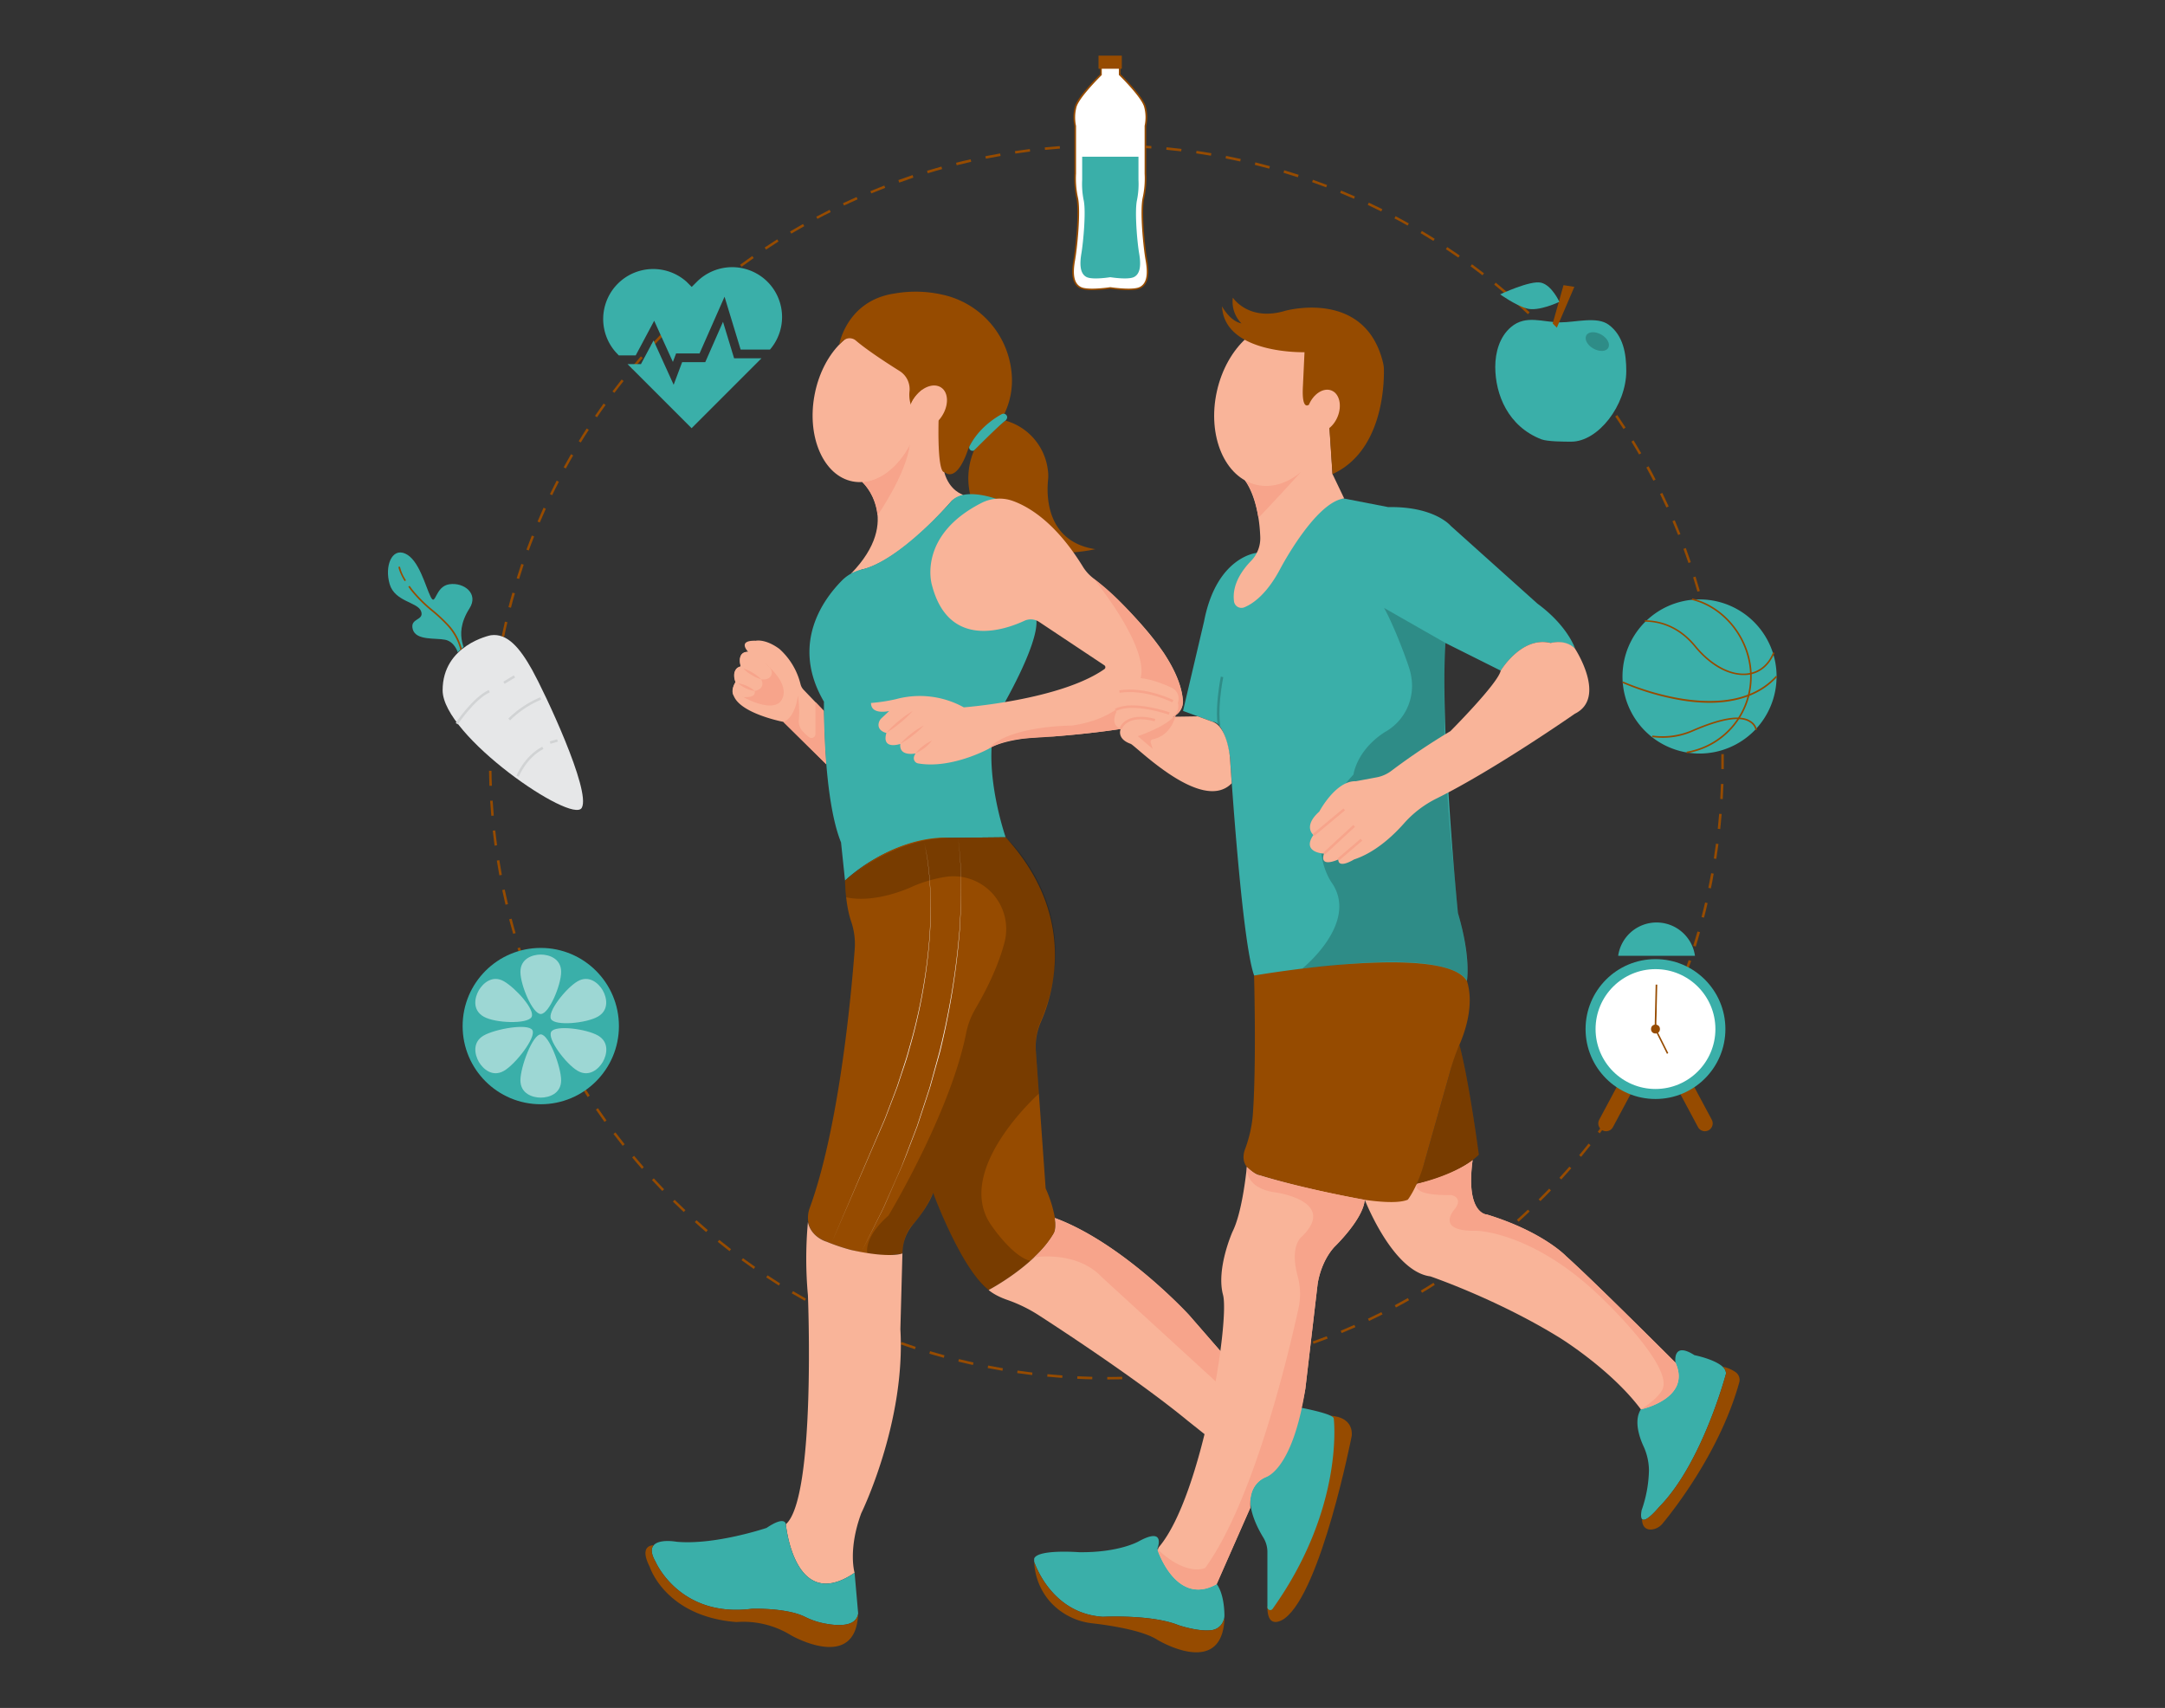  <!DOCTYPE svg PUBLIC "-//W3C//DTD SVG 1.1//EN" "http://www.w3.org/Graphics/SVG/1.1/DTD/svg11.dtd">

<svg id="e271f326-ebcf-46d0-8550-3ab5d226df56" data-name="fdc678d4-30b9-40a1-aa99-23d9a3747e63" xmlns="http://www.w3.org/2000/svg" width="865.76" height="682.89" viewBox="0 0 865.76 682.89">

<rect x="0" y="0" width="865.76" height="682.89" fill="#333333" stroke="none"/>

<defs>

<style xmlns="http://www.w3.org/1999/xhtml">*, ::after, ::before { box-sizing: border-box; }
img, svg { vertical-align: middle; }
</style>

<style xmlns="http://www.w3.org/1999/xhtml">*, body, html { -webkit-font-smoothing: antialiased; }
img, svg { max-width: 100%; }
</style>

</defs>

<path d="M442.77,551.55v-1c2,0,4,0,6-.08l0,1C446.79,551.52,444.77,551.55,442.77,551.55Zm-6-.06c-2,0-4-.12-6-.21l.05-1c2,.09,4,.16,6,.21Zm18-.24-.05-1c2-.1,4-.22,6-.37l.08,1C458.82,551,456.8,551.15,454.79,551.25Zm-30-.32c-2-.15-4-.31-6-.5l.1-1c2,.19,4,.36,6,.5Zm42-.56-.1-1c2-.2,4-.42,5.95-.66l.12,1C470.79,550,468.78,550.17,466.78,550.37Zm-54-.58c-2-.24-4-.51-6-.79l.14-1c1.95.28,3.95.55,5.94.78Zm65.92-.88-.15-1c2-.28,3.95-.6,5.91-.94l.17,1C482.67,548.3,480.67,548.62,478.71,548.91Zm-77.82-.84c-2-.33-3.95-.7-5.91-1.08l.19-1c2,.38,3.94.74,5.89,1.07Zm89.66-1.21-.19-1c2-.38,3.94-.8,5.86-1.23l.22,1C494.51,546.06,492.53,546.47,490.55,546.86Zm-101.46-1.09c-1.95-.43-3.92-.89-5.85-1.36l.24-1c1.92.47,3.88.93,5.83,1.35Zm113.2-1.52-.25-1c1.94-.49,3.89-1,5.79-1.52l.27,1C506.18,543.25,504.23,543.76,502.29,544.25ZM377.42,542.9c-1.93-.53-3.88-1.08-5.78-1.65l.28-1c1.9.57,3.84,1.12,5.76,1.64Zm136.46-1.84-.29-1c1.89-.57,3.81-1.18,5.71-1.8l.31,1C517.71,539.88,515.78,540.49,513.88,541.06Zm-148-1.6c-1.9-.62-3.82-1.27-5.71-1.94l.33-.95c1.89.67,3.8,1.32,5.69,1.94Zm159.39-2.16-.33-.94c1.85-.66,3.74-1.36,5.61-2.08l.36.94C529.05,535.94,527.16,536.64,525.29,537.3Zm-170.76-1.86c-1.88-.71-3.76-1.46-5.61-2.22l.38-.92c1.84.75,3.72,1.49,5.58,2.21Zm182-2.45-.38-.92c1.83-.76,3.67-1.54,5.48-2.34l.41.91C540.21,531.44,538.36,532.24,536.52,533Zm-193.15-2.12c-1.83-.8-3.67-1.64-5.49-2.49l.43-.9c1.8.84,3.64,1.68,5.46,2.47Zm204.11-2.71-.43-.91c1.81-.85,3.62-1.73,5.37-2.61l.45.9C551.11,526.42,549.3,527.3,547.48,528.16Zm-215-2.4c-1.78-.88-3.58-1.81-5.36-2.75l.47-.89c1.77.94,3.56,1.87,5.33,2.75Zm225.74-3-.47-.88c1.75-.94,3.52-1.9,5.24-2.87l.49.87C561.73,520.88,560,521.85,558.2,522.79Zm-236.39-2.66c-1.76-1-3.52-2-5.21-3l.51-.86c1.69,1,3.43,2,5.19,3Zm246.84-3.23-.51-.86c1.73-1,3.44-2.08,5.09-3.12l.53.85C572.11,514.81,570.38,515.87,568.65,516.9ZM311.46,514c-1.71-1.07-3.41-2.16-5.06-3.26l.55-.83c1.64,1.09,3.34,2.18,5,3.25Zm267.34-3.47-.55-.83c1.67-1.11,3.33-2.24,4.94-3.37l.57.82C582.15,508.26,580.48,509.4,578.8,510.51Zm-277.38-3.17c-1.65-1.14-3.29-2.32-4.89-3.5l.59-.8c1.59,1.17,3.23,2.34,4.87,3.48Zm287.22-3.71-.59-.8c1.6-1.18,3.21-2.4,4.77-3.6l.61.79C591.86,501.23,590.25,502.45,588.64,503.63Zm-296.92-3.4c-1.6-1.23-3.18-2.49-4.72-3.74l.63-.77c1.53,1.24,3.11,2.49,4.7,3.71Zm306.42-4-.64-.77c1.56-1.27,3.11-2.56,4.6-3.83l.65.76C601.25,493.72,599.7,495,598.14,496.28Zm-315.76-3.63c-1.53-1.31-3.06-2.64-4.53-4l.67-.74c1.46,1.31,3,2.64,4.51,3.94Zm324.89-4.17-.67-.74c1.49-1.34,3-2.71,4.41-4.06l.68.73C610.26,485.77,608.77,487.13,607.27,488.48Zm-333.85-3.85c-1.46-1.37-2.92-2.77-4.33-4.17l.7-.71c1.41,1.39,2.86,2.79,4.31,4.15ZM616,480.24l-.71-.71c1.42-1.4,2.84-2.84,4.21-4.26l.72.69C618.86,477.39,617.44,478.83,616,480.24Zm-351.16-4.05c-1.39-1.44-2.78-2.91-4.12-4.37l.73-.68c1.34,1.46,2.72,2.92,4.11,4.36Zm359.5-4.61-.74-.67c1.36-1.48,2.7-3,4-4.46l.75.66C627.07,468.59,625.72,470.1,624.36,471.58Zm-367.64-4.23c-1.32-1.5-2.63-3-3.9-4.56l.76-.65c1.27,1.53,2.58,3.06,3.89,4.55Zm375.56-4.82-.77-.64c1.27-1.53,2.54-3.1,3.77-4.65l.79.63C634.83,459.42,633.56,461,632.28,462.53ZM249,458.13c-1.23-1.55-2.47-3.15-3.68-4.75l.8-.6c1.2,1.59,2.44,3.18,3.67,4.73Zm390.73-5-.8-.61c1.2-1.59,2.39-3.22,3.54-4.82l.82.58C642.15,449.87,641,451.5,639.75,453.11Zm-398-4.56c-1.16-1.62-2.32-3.27-3.44-4.92l.83-.56c1.11,1.64,2.27,3.28,3.43,4.9Zm405-5.22-.83-.57c1.12-1.64,2.23-3.32,3.31-5l.84.55C649,440,647.87,441.68,646.75,443.33ZM235,438.64c-1.09-1.68-2.17-3.39-3.2-5.08l.85-.52c1,1.68,2.1,3.38,3.19,5Zm418.26-5.43-.86-.52c1-1.7,2.07-3.43,3.07-5.16l.86.5C655.35,429.77,654.32,431.51,653.28,433.21Zm-424.54-4.8c-1-1.73-2-3.49-2.94-5.22l.87-.49c1,1.73,1.94,3.48,2.94,5.21Zm430.56-5.63-.88-.48c1-1.72,1.9-3.51,2.82-5.29l.88.45C661.2,419.26,660.25,421.05,659.3,422.78ZM223,417.89c-.92-1.77-1.82-3.57-2.69-5.35l.9-.44c.86,1.77,1.76,3.57,2.68,5.34Zm441.83-5.82-.9-.43c.88-1.82,1.74-3.65,2.55-5.44l.91.42C666.56,408.41,665.7,410.25,664.81,412.07Zm-447.08-4.95c-.82-1.82-1.64-3.66-2.42-5.48l.92-.4c.78,1.82,1.59,3.65,2.41,5.46Zm452.07-6-.92-.39c.78-1.84,1.55-3.71,2.28-5.55l.93.36C671.35,397.37,670.58,399.25,669.8,401.1ZM213,396.1c-.74-1.85-1.46-3.74-2.15-5.61l.93-.35c.69,1.86,1.42,3.74,2.15,5.59Zm461.22-6.21-.94-.34c.69-1.88,1.36-3.79,2-5.67l1,.32C675.61,386.09,674.93,388,674.24,389.89Zm-465.4-5.06c-.64-1.89-1.28-3.81-1.88-5.71l1-.3c.59,1.89,1.22,3.8,1.87,5.69Zm469.28-6.36-1-.3c.59-1.9,1.17-3.83,1.71-5.73l1,.27C679.3,374.62,678.72,376.56,678.12,378.47Zm-472.9-5.1c-.55-1.93-1.09-3.88-1.6-5.8l1-.25c.5,1.91,1,3.85,1.59,5.77Zm476.21-6.46-1-.25c.5-1.93,1-3.89,1.44-5.81l1,.23C682.42,363,681.93,365,681.43,366.91Zm-479.26-5.17c-.46-1.94-.91-3.91-1.32-5.86l1-.21c.41,1.94.85,3.91,1.31,5.84Zm482-6.53-1-.21c.4-1.95.79-3.92,1.14-5.87l1,.18C685,351.26,684.57,353.25,684.17,355.21ZM199.68,350c-.36-2-.7-4-1-5.92l1-.16c.31,2,.66,4,1,5.9Zm486.65-6.6-1-.15c.31-2,.6-3.94.86-5.93l1,.13C686.93,339.43,686.64,341.43,686.33,343.38Zm-488.55-5.27c-.27-2-.52-4-.74-6l1-.11c.22,2,.46,4,.73,5.94Zm490.13-6.64-1-.11c.21-2,.4-4,.57-6l1,.08C688.32,327.49,688.12,329.5,687.91,331.47Zm-491.45-5.31c-.18-2-.33-4-.45-6l1-.06c.12,2,.27,4,.44,6Zm492.45-6.67-1-.06c.12-2,.21-4,.28-6l1,0C689.12,315.47,689,317.49,688.91,319.49Zm-493.2-5.32c-.08-2-.13-4-.16-6l1,0c0,2,.08,4,.16,6Zm493.62-6.69-1,0c0-.94,0-1.88,0-2.82s0-2.11,0-3.16l1,0c0,1.06,0,2.12,0,3.18S689.34,306.53,689.33,307.48Zm-492.79-5.31h-1c0-2,.07-4,.13-6l1,0C196.6,298.16,196.56,300.17,196.54,302.17Zm491.64-6.67c-.07-2-.17-4-.29-6l1-.06c.12,2,.22,4,.29,6ZM197,290.2l-1-.06c.11-2,.25-4,.42-6l1,.08C197.2,286.2,197.06,288.21,197,290.2Zm490.51-6.65c-.17-2-.37-4-.58-6l1-.11c.22,2,.41,4,.59,6Zm-489.53-5.28-1-.11c.21-2,.45-4,.71-6l1,.13C198.37,274.3,198.14,276.3,197.93,278.27Zm488.23-6.62c-.27-2-.56-4-.87-5.92l1-.16c.31,2,.6,4,.87,5.95ZM199.49,266.4l-1-.15c.31-2,.64-4,1-5.93l1,.18C200.13,262.45,199.79,264.43,199.49,266.4Zm484.79-6.57c-.37-2-.76-3.95-1.16-5.88l1-.2c.4,1.93.79,3.92,1.16,5.89Zm-482.66-5.21-1-.2c.4-1.95.84-3.93,1.29-5.87l1,.22C202.45,250.71,202,252.68,201.62,254.62Zm480.2-6.51c-.46-2-.94-3.91-1.44-5.81l1-.26c.5,1.92,1,3.88,1.44,5.84ZM204.33,243l-1-.25c.5-1.92,1-3.88,1.58-5.8l1,.27C205.35,239.1,204.82,241,204.33,243Zm474.46-6.43c-.55-1.93-1.13-3.86-1.72-5.74l.95-.3c.59,1.88,1.18,3.82,1.73,5.76Zm-471.18-5.09-1-.29c.6-1.92,1.23-3.85,1.87-5.74l.94.32C208.83,227.61,208.2,229.54,207.61,231.44ZM675.2,225.1c-.64-1.87-1.31-3.77-2-5.64l.94-.34c.69,1.88,1.37,3.78,2,5.66Zm-463.74-5-.94-.34c.69-1.89,1.42-3.79,2.15-5.64l.93.37C212.87,216.29,212.15,218.18,211.46,220.06Zm459.6-6.19c-.73-1.83-1.5-3.69-2.27-5.51l.92-.39c.78,1.83,1.54,3.69,2.28,5.53Zm-455.19-5-.92-.39c.78-1.85,1.59-3.71,2.41-5.52l.91.41C217.46,205.2,216.65,207.05,215.87,208.89Zm450.51-6c-.82-1.81-1.67-3.62-2.54-5.4l.9-.44c.87,1.79,1.73,3.61,2.55,5.42ZM220.81,198l-.9-.44c.87-1.8,1.77-3.61,2.69-5.39l.88.46C222.58,194.36,221.68,196.17,220.81,198Zm440.36-5.8c-.9-1.76-1.84-3.53-2.8-5.28l.88-.48c1,1.76,1.91,3.54,2.81,5.3Zm-434.88-4.88-.88-.48c1-1.75,1.94-3.52,2.94-5.25l.87.5C228.22,183.78,227.24,185.54,226.29,187.28Zm429.16-5.6c-1-1.71-2-3.44-3.06-5.14l.86-.52c1,1.71,2.07,3.44,3.06,5.15Zm-423.18-4.79-.85-.52c1-1.71,2.12-3.42,3.19-5.1l.85.54C234.38,173.48,233.31,175.19,232.27,176.89Zm416.94-5.41c-1.08-1.68-2.19-3.35-3.3-5l.83-.56c1.11,1.63,2.22,3.31,3.31,5Zm-410.45-4.67-.83-.56c1.12-1.66,2.28-3.32,3.44-4.94l.81.58C241,163.51,239.87,165.16,238.76,166.81Zm403.73-5.21c-1.16-1.62-2.35-3.24-3.54-4.82l.8-.6c1.19,1.59,2.39,3.21,3.55,4.83Zm-396.77-4.55-.8-.6c1.2-1.58,2.43-3.19,3.68-4.76l.78.62C248.14,153.88,246.91,155.47,245.72,157.05Zm389.57-5c-1.23-1.56-2.5-3.12-3.77-4.65l.77-.64c1.27,1.53,2.55,3.1,3.79,4.67Zm-382.14-4.39-.77-.64c1.28-1.54,2.59-3.08,3.9-4.58l.75.65C255.73,144.59,254.42,146.13,253.15,147.66Zm374.49-4.81c-1.31-1.49-2.65-3-4-4.45l.74-.68c1.35,1.47,2.7,3,4,4.47ZM261,138.63l-.74-.68c1.35-1.47,2.73-2.94,4.12-4.38l.72.69C263.74,135.69,262.36,137.16,261,138.63ZM619.54,134c-1.38-1.44-2.8-2.87-4.2-4.26l.7-.71c1.41,1.39,2.83,2.83,4.22,4.27Zm-350.22-4-.71-.71c1.42-1.41,2.88-2.82,4.32-4.18l.69.72C272.18,127.2,270.73,128.6,269.32,130ZM611,125.62c-1.43-1.35-2.92-2.72-4.41-4.05l.67-.75c1.5,1.34,3,2.71,4.43,4.07Zm-333-3.84-.67-.74c1.48-1.33,3-2.67,4.51-4l.65.76C281,119.13,279.49,120.46,278,121.78Zm324.1-4.16c-1.52-1.3-3.07-2.59-4.6-3.84l.63-.77c1.54,1.25,3.1,2.55,4.62,3.85ZM287.1,114l-.63-.77c1.54-1.26,3.12-2.52,4.7-3.74l.61.79C290.21,111.49,288.64,112.74,287.1,114Zm305.73-3.93c-1.57-1.21-3.18-2.43-4.78-3.61l.59-.8c1.61,1.18,3.23,2.4,4.8,3.62Zm-296.28-3.4-.59-.81c1.6-1.18,3.24-2.36,4.87-3.5l.57.82C299.78,104.31,298.15,105.48,296.55,106.66ZM583.18,103c-1.64-1.14-3.31-2.28-5-3.38l.56-.83c1.65,1.1,3.33,2.24,5,3.39ZM306.34,99.8l-.55-.84c1.66-1.1,3.35-2.2,5-3.26l.53.84C309.68,97.6,308,98.69,306.34,99.8Zm266.85-3.47c-1.69-1.06-3.41-2.11-5.12-3.13l.52-.86c1.71,1,3.44,2.08,5.13,3.14ZM316.44,93.42l-.51-.86c1.71-1,3.46-2,5.19-3l.49.87C319.88,91.39,318.15,92.4,316.44,93.42ZM562.89,90.2c-1.74-1-3.51-2-5.27-2.88l.47-.88c1.76.93,3.54,1.9,5.29,2.89Zm-236-2.66-.47-.88c1.76-.94,3.55-1.87,5.33-2.76l.45.89C330.38,85.68,328.59,86.6,326.84,87.54Zm225.45-3c-1.78-.89-3.59-1.77-5.4-2.62l.43-.9c1.81.85,3.63,1.73,5.42,2.62ZM337.51,82.18l-.43-.91c1.81-.85,3.64-1.69,5.45-2.49l.41.91C341.13,80.49,339.31,81.33,337.51,82.18Zm203.92-2.71c-1.84-.81-3.7-1.61-5.52-2.35l.38-.93c1.83.75,3.69,1.55,5.54,2.36Zm-193-2.13-.38-.92c1.85-.77,3.73-1.52,5.58-2.23l.36.93C352.14,75.83,350.27,76.58,348.42,77.34ZM530.33,74.9c-1.88-.72-3.78-1.42-5.64-2.08l.33-.94c1.88.66,3.78,1.37,5.66,2.09ZM359.59,73l-.34-1c1.88-.67,3.79-1.32,5.69-2l.31,1C363.36,71.71,361.46,72.37,359.59,73ZM519,70.88c-1.91-.62-3.84-1.22-5.74-1.8l.29-1c1.91.57,3.85,1.18,5.76,1.8Zm-148-1.6-.29-1c1.92-.58,3.86-1.14,5.77-1.67l.27,1C374.8,68.14,372.87,68.7,371,69.28Zm136.56-1.85c-1.93-.52-3.87-1-5.8-1.51l.24-1c1.93.48,3.89,1,5.82,1.52Zm-125-1.34-.25-1c1.94-.49,3.91-1,5.85-1.39l.22,1C386.38,65.14,384.42,65.6,382.5,66.09Zm113.4-1.53c-1.94-.43-3.91-.84-5.86-1.23l.19-1c2,.39,3.94.8,5.88,1.23Zm-101.72-1.1-.2-1c1.95-.38,3.94-.76,5.91-1.1l.17,1C398.1,62.71,396.12,63.08,394.18,63.46Zm90-1.21c-2-.33-3.95-.65-5.91-.93l.14-1c2,.28,4,.6,5.94.94ZM406,61.41l-.14-1c2-.3,4-.57,5.95-.82l.13,1C409.93,60.85,407.94,61.12,406,61.41Zm66.33-.89c-2-.23-4-.45-5.95-.64l.1-1c2,.19,4,.41,6,.65Zm-54.45-.58-.09-1c2-.2,4-.37,6-.52l.08,1C421.83,59.57,419.83,59.75,417.85,59.94Zm42.54-.57c-2-.14-4-.26-6-.35l0-1c2,.09,4,.21,6,.36Zm-30.6-.32-.05-1c2-.1,4-.18,6-.23l0,1C433.79,58.87,431.77,59,429.79,59.05Zm18.64-.25c-2,0-4-.07-6-.07h-.68v-1h.68c2,0,4,0,6,.07Z" fill="#964B00" data-secondary="true"/>

<path d="M642.26,452.3a3.13,3.13,0,0,1-3.12-3.14,3.23,3.23,0,0,1,.37-1.46l10.21-19.09a3.13,3.13,0,0,1,5.51,2.95L645,450.65A3.11,3.11,0,0,1,642.26,452.3Z" fill="#964B00" data-secondary="true"/>

<path d="M681.77,452.3a3.12,3.12,0,0,1-2.76-1.65L668.8,431.56a3.13,3.13,0,0,1,5.34-3.26,3.07,3.07,0,0,1,.17.31l10.21,19.09a3.13,3.13,0,0,1-2.75,4.6Z" fill="#964B00" data-secondary="true"/>

<circle cx="662.01" cy="411.45" r="27.96" fill="#3AAFA9" data-primary="true"/>

<circle cx="662.01" cy="411.45" r="23.96" fill="#fff"/>

<path d="M666.6,421.36l-4.75-9.51c-.16-.09-.16-.31-.16-.4V410.2c.08-3.25.28-11.66.39-16.51h.64s-.1,4.46-.21,8.93c0,2.23-.11,4.47-.15,6.14a16.64,16.64,0,0,1-.09,2.58l4.85,9.71Z" fill="#964B00" data-secondary="true"/>

<path d="M677.8,382.16a15.51,15.51,0,0,0-30.71,0Z" fill="#3AAFA9" data-primary="true"/>

<circle cx="662.01" cy="411.45" r="1.78" fill="#964B00" data-secondary="true"/>

<path d="M710.43,270.47a30.8,30.8,0,0,1-30.8,30.82h0a28.62,28.62,0,0,1-5.14-.44,30.81,30.81,0,1,1,35.95-30.38Z" fill="#3AAFA9" data-primary="true"/>

<path d="M674.53,301.17l-.11-.63a30.36,30.36,0,0,0,25.43-30.07c0-14.2-10-27.35-23.31-30.59l.15-.62c13.56,3.3,23.8,16.72,23.8,31.21A31,31,0,0,1,674.53,301.17Z" fill="#964B00" data-secondary="true"/>

<path d="M697.12,269.91c-6.45,0-13.58-4.11-19.5-11.34-6.71-8.2-14.51-9.95-19.88-10V248c5.51,0,13.51,1.82,20.38,10.22,6.36,7.77,14.45,12,21.12,10.94,4.43-.68,7.9-3.64,9.78-8.34l.59.23c-2,4.92-5.62,8-10.27,8.74A13.77,13.77,0,0,1,697.12,269.91Z" fill="#964B00" data-secondary="true"/>

<path d="M683.5,281a70.49,70.49,0,0,1-11.23-1,103.2,103.2,0,0,1-23.46-6.93l.26-.58c.42.19,41.88,18.84,61.13-2.28l.47.43C704.45,277.51,695.17,281,683.5,281Z" fill="#964B00" data-secondary="true"/>

<path d="M664.89,295a33.1,33.1,0,0,1-4.22-.27l.08-.63a30.24,30.24,0,0,0,15.73-2.1c11.77-5.15,19.7-6.41,23.58-3.75a5.39,5.39,0,0,1,2.55,3.51l-.63.1a4.77,4.77,0,0,0-2.28-3.08c-3.68-2.53-11.41-1.25-23,3.8A29.61,29.61,0,0,1,664.89,295Z" fill="#964B00" data-secondary="true"/>

<path d="M650.33,148.31c0,13.72-11.22,28.28-22,28.28-2.63,0-9.48,0-11.92-.93-13.33-5.14-18.47-17.9-18.47-29,0-5.77,1.72-12,6.28-15.88,6-5.09,12.72-1.89,19.74-1.89,6.1,0,14.67-2.5,19.33.94C649.19,134.18,650.33,141.49,650.33,148.31Z" fill="#3AAFA9" data-primary="true"/>

<path d="M643.13,139.09c-.89,1.54-3.56,1.65-6,.26s-3.64-3.76-2.76-5.29,3.56-1.65,6-.26S644,137.56,643.13,139.09Z" opacity="0.2" style="isolation:isolate"/>

<polygon points="622.57 131.02 623.03 129.93 629.57 114.69 625.23 114.02 620.9 129.35 622.57 131.02" fill="#964B00" data-secondary="true"/>

<path d="M623.57,120.69s-3-6.67-7.34-7.67-16.33,4.67-16.33,4.67,6,4.33,10.67,5.66S623.57,120.69,623.57,120.69Z" fill="#3AAFA9" data-primary="true"/>

<path d="M458.42,103.94c-1-5.43-2.33-19.6-1.16-24.84a35.52,35.52,0,0,0,.77-9.7v-19a16.3,16.3,0,0,0-.19-7.76c-1.16-4.07-10.09-12.81-10.09-12.81v-3.1h-.57l-2.45-.1v-.06h-1.44v.06l-2.46.1h-.57v3.1s-8.92,8.74-10.09,12.81A16.3,16.3,0,0,0,430,50.4v19a35.14,35.14,0,0,0,.78,9.7c1.16,5.24-.2,19.41-1.17,24.84s-.58,9.51,2.52,11.06c2.59,1.3,9.63.43,11.9.11,2.27.32,9.3,1.19,11.89-.11C459,113.45,459.39,109.37,458.42,103.94Z" fill="#fff"/>

<path d="M436.79,116a12,12,0,0,1-4.82-.72c-3-1.48-3.82-5.11-2.69-11.4,1-5.86,2.28-19.69,1.16-24.72a36.66,36.66,0,0,1-.78-9.8v-19a16.33,16.33,0,0,1,.21-7.89C431,38.61,438.92,30.69,440,29.68V26.41l.86-.05,2.49-.16h.72l1-.05v.09l3,.14v3.27c1,1,9,8.93,10.08,12.85a16.33,16.33,0,0,1,.2,7.89v19a35.64,35.64,0,0,1-.78,9.77c-1.12,5,.12,18.86,1.17,24.72,1.12,6.29.27,9.92-2.7,11.4-2.6,1.3-9.24.54-12,.14A54.93,54.93,0,0,1,436.79,116Zm3.79-89v3l-.09.09c-.09.09-8.88,8.72-10,12.67a16.1,16.1,0,0,0-.19,7.59V69.4a35.41,35.41,0,0,0,.77,9.63c1.2,5.43-.27,20-1.16,25-1.07,6-.32,9.38,2.35,10.72,2.52,1.26,9.59.38,11.7.07h.09c2.11.3,9.19,1.19,11.71-.07,2.67-1.34,3.42-4.75,2.35-10.72-.9-5-2.37-19.54-1.16-25a35.59,35.59,0,0,0,.77-9.6V50.3a16.1,16.1,0,0,0-.2-7.59c-1.12-4-9.91-12.58-10-12.67l-.1-.09V27h-.27l-2.75-.11h-.91l-.21.05Z" fill="#964B00" data-secondary="true"/>

<path d="M454.64,80.15a32.34,32.34,0,0,0,.62-8.27V62.65H432.75v9.23a32.34,32.34,0,0,0,.62,8.27c.94,4.46-.15,16.53-.93,21.16s-.47,8.11,2,9.43c2.08,1.1,7.73.37,9.55.09,1.82.28,7.46,1,9.54-.09,2.49-1.32,2.8-4.79,2-9.43S453.71,84.61,454.64,80.15Z" fill="#3AAFA9" data-primary="true"/>

<rect x="439.29" y="22.25" width="9.31" height="5.24" fill="#964B00" data-secondary="true"/>

<path d="M247.44,142.09h6.78l7.38-13.84,7.48,16.46,1.28-3.39h9.38l10-22.68,6.43,21.12h11.74a19.94,19.94,0,0,0-1-27.1h0a20,20,0,0,0-28.24,0l-2.06,2.06-2.07-2.07a20,20,0,0,0-28.24,28.24Z" fill="#3AAFA9" data-primary="true"/>

<polygon points="293.56 143.26 289.12 128.67 282.02 144.81 272.78 144.81 269.39 153.84 261.35 136.14 256.31 145.59 250.94 145.59 276.56 171.21 304.51 143.26 293.56 143.26" fill="#3AAFA9" data-primary="true"/>

<path d="M183.06,260.8s-1.26-4.2-5-5-11.75.42-13-4.19,4.62-3.36,3.36-7.14-10.5-3.78-12.6-10.92.84-14.69,6.3-12.17,8,13,10.08,17.21,1.68-4.2,7.55-5,11.76,3.78,8,9.66-3.63,10.45-2.94,13.43c.48,2.09.6,1.93.6,1.93Z" fill="#3AAFA9" data-primary="true"/>

<path d="M161.8,232.36c-2.22-3.66-2.48-5.63-2.49-5.71l.63-.08a16.61,16.61,0,0,0,2.41,5.46Z" fill="#964B00" data-secondary="true"/>

<path d="M184.12,259.88a22.34,22.34,0,0,0-5.22-9.67,62.26,62.26,0,0,0-6.1-5.72,57.12,57.12,0,0,1-8.52-8.51c-.36-.49-.7-.95-1-1.4l.52-.36c.31.44.65.89,1,1.37a55.4,55.4,0,0,0,8.43,8.41,65.93,65.93,0,0,1,6.16,5.78,22.58,22.58,0,0,1,5.37,10Z" fill="#964B00" data-secondary="true"/>

<path d="M196.23,254S177,257.8,177,276s51.8,53.72,55.64,47-15-46.47-19.81-55.1S202.94,253,196.23,254Z" fill="#e6e7e8"/>

<path d="M182.64,289.35s6.72-10.08,13-13" fill="none" stroke="#d1d3d4" stroke-miterlimit="10"/>

<path d="M216.23,279.27a39.63,39.63,0,0,0-12.6,8.4" fill="none" stroke="#d1d3d4" stroke-miterlimit="10"/>

<path d="M207,310.34s2.94-7.56,10.07-11.34" fill="none" stroke="#d1d3d4" stroke-miterlimit="10"/>

<line x1="205.73" y1="270.46" x2="201.53" y2="272.98" fill="none" stroke="#d1d3d4" stroke-miterlimit="10"/>

<line x1="222.94" y1="296.06" x2="220" y2="296.9" fill="none" stroke="#d1d3d4" stroke-miterlimit="10"/>

<circle cx="216.25" cy="410.26" r="31.25" fill="#3AAFA9" data-primary="true"/>

<path d="M224.39,388.58c0,5.34-4.86,16.85-8.14,16.85s-8.14-11.51-8.14-16.85,4.86-6.92,8.14-6.92S224.39,383.24,224.39,388.58Z" fill="#fff" opacity="0.5" style="isolation:isolate"/>

<path d="M201.54,392.37c4.63,2.67,12.65,11.47,11,14.31s-14.52,2.46-19.15-.21-3.56-7.67-1.92-10.51S196.92,389.7,201.54,392.37Z" fill="#fff" opacity="0.5" style="isolation:isolate"/>

<path d="M193.4,414.05c4.63-2.67,17.85-5,19.49-2.17s-6.72,13.6-11.35,16.27-8.42-.75-10.06-3.59S188.78,416.72,193.4,414.05Z" fill="#fff" opacity="0.5" style="isolation:isolate"/>

<path d="M208.11,431.94c0-5.34,4.86-18.36,8.14-18.36s8.14,13,8.14,18.36-4.86,6.92-8.14,6.92S208.11,437.28,208.11,431.94Z" fill="#fff" opacity="0.5" style="isolation:isolate"/>

<path d="M231,428.15c-4.62-2.67-12.23-12.75-10.59-15.59s14.11-1.18,18.73,1.49,3.56,7.67,1.93,10.51S235.58,430.82,231,428.15Z" fill="#fff" opacity="0.5" style="isolation:isolate"/>

<path d="M239.09,406.47c-4.62,2.67-17.09,3.84-18.73,1s6-12.43,10.59-15.1,8.43.75,10.07,3.59S243.72,403.8,239.09,406.47Z" fill="#fff" opacity="0.5" style="isolation:isolate"/>

<path d="M690.23,549.16s-9.47,35.92-26.8,53.43c0,0-5.09,6.2-6.69,4.89-.49-.4-.67-1.48-.27-3.65a50.94,50.94,0,0,0,2.93-15.94,23.59,23.59,0,0,0-2.24-9.77c-1.54-3.39-3.91-10.07-1-14.61L670,544.83s-1.35-8.73,7.58-3c0,0,7.94,1.57,11.26,4.6A3.84,3.84,0,0,1,690.23,549.16Z" fill="#3AAFA9" data-primary="true"/>

<path d="M695.51,552.73c-7.51,27.07-25.65,50.36-30.62,56.38a6.48,6.48,0,0,1-4.45,2.43c-3.91.3-3.8-3.87-3.8-3.87l.1-.19c1.6,1.31,6.69-4.89,6.69-4.89,17.33-17.51,26.8-53.43,26.8-53.43a3.81,3.81,0,0,0-1.43-2.73,13.71,13.71,0,0,1,5.16,2.14A3.8,3.8,0,0,1,695.51,552.73Z" fill="#964B00" data-secondary="true"/>

<path d="M656.17,563.51C644.39,547.7,624,535.06,624,535.06c-25-15.52-52-24.72-52-24.72-15.51-2-26.75-31.88-26.75-31.88,8.55-1.58,15.54-3.26,21.21-4.9,4.11-1.18,7.52-2.36,10.33-3.45,1-.37,1.9-.74,2.77-1.12,1.49-.64,2.77-1.24,3.86-1.78.31-.15.6-.3.89-.47.75-.39,1.39-.76,1.93-1.09s.9-.56,1.31-.83a16.07,16.07,0,0,0,1.34-1v.09c-2.91,21.73,5.82,21.75,5.82,21.75,22.42,6.89,31.61,16.67,31.61,16.67C637,511.81,670,544.85,670,544.85,676.58,559.2,656.17,563.51,656.17,563.51Z" fill="#f9b499"/>

<path d="M656.17,563.51c6.5-4.07,8.16-7.21,8.16-7.21,6.79-8.93-25.56-39-25.56-39-26.63-25-48.43-25.2-48.43-25.2-17.16.36-8.4-8.93-8.4-8.93,3.22-4.48-1.61-5.36-1.61-5.36-14.26.3-14.22-3.22-13.89-4.29a1.73,1.73,0,0,1,.14-.31,95.89,95.89,0,0,0,10.19-3.14c1-.37,1.9-.74,2.77-1.12,1.44-.6,2.73-1.2,3.86-1.78.31-.15.6-.3.89-.47.71-.37,1.35-.73,1.93-1.09s.9-.56,1.31-.83.94-.64,1.33-.93c-2.91,21.73,5.82,21.75,5.82,21.75,22.42,6.89,31.61,16.67,31.61,16.67,10.63,9.48,43.67,42.52,43.67,42.52C676.58,559.2,656.17,563.51,656.17,563.51Z" fill="#f7a48b"/>

<path d="M566.57,473.24s16.27-3.35,24.79-11.56c0,0-3.86-29.4-7.76-43.88a47.18,47.18,0,0,0-3.53,10l-10.48,37.08Z" fill="#964B00" data-secondary="true"/>

<path d="M566.57,473.24s16.27-3.35,24.79-11.56c0,0-3.86-29.4-7.76-43.88a47.18,47.18,0,0,0-3.53,10l-10.48,37.08Z" opacity="0.2" style="isolation:isolate"/>

<path d="M501.49,390.05s1,36.13-.54,56.19a51.81,51.81,0,0,1-3.09,13.29c-1.13,3.13-1.3,7.79,5.79,10.36,0,0,48,14.51,59.32,9.78,0,0,3.78-4.74,6.62-14.83l10.48-37.08a75.6,75.6,0,0,1,3.53-10c2.37-5.42,6-16.21,3-25.6l-3.09-14.44L557,362.3Z" fill="#964B00" data-secondary="true"/>

<path d="M473.08,284.25l12,4.39s4.29-.81,6.79,14.2c0,0,4.65,73.63,9.65,87.21,0,0,75.77-13.22,85.07,2.15,0,0,1.78-8.94-3.58-27.17,0,0-7.15-72.55-5-107.94l22.16,11.08s8.22-13.94,20-11.08a11.6,11.6,0,0,1,9.65,2.15s-2.85-8.94-15-17.88l-34.67-31.09s-6.43-7.86-25-7.51l-17.57-3.41H518.65l-16.06,21.7s-16.11,1.37-21.11,27.46Z" fill="#3AAFA9" data-primary="true"/>

<path d="M553.46,243.06l24.52,14a613.85,613.85,0,0,0,3.32,89L583,365s5,16.23,3.58,27.17c0,0-2.91-10.51-47.9-6.7l-17.91,1.78s22.53-18,12-34c0,0-14.62-19,8.47-43.55,0,0,1.14-9.65,12.56-17a21.09,21.09,0,0,0,10.65-21.43,22.32,22.32,0,0,0-1-4.35C561.75,261.59,556.86,249,553.46,243.06Z" opacity="0.2" style="isolation:isolate"/>

<path d="M532.13,566.08s9,0,8.42,8c0,0-12.17,62.23-26.82,73,0,0-6.92,5.35-6.92-4.51Z" fill="#964B00" data-secondary="true"/>

<path d="M505.22,614.82c-3.2-5.22-9.43-17.57-1.11-23.58,0,0,9.72-3.5,11.19-19.73v-9.58s18.06,3,18.06,5.25c0,0,4.43,35.66-24.54,76.2a1.15,1.15,0,0,1-1.62.08,1.13,1.13,0,0,1-.38-.86V620.54A11,11,0,0,0,505.22,614.82Z" fill="#3AAFA9" data-primary="true"/>

<path d="M330.45,305.62l-17.2-17s-25.67-4.89-19.14-15.86c0,0-1.86-5.6,2.1-6.3,0,0-1.86-5.83,3-5.83,0,0-4.67-4.67,3-4.44,0,0,3.77-.93,9.47,3.27a27.8,27.8,0,0,1,8.46,14.17,4.93,4.93,0,0,0,1.19,2.14l8.1,8.46S329.9,299.46,330.45,305.62Z" fill="#f9b499"/>

<path d="M313.25,288.64s4.43-.92,5.83-10.49a39.47,39.47,0,0,1,.37,9.65,5.74,5.74,0,0,0,1.44,4.48,20.86,20.86,0,0,0,2.61,2.45,1.61,1.61,0,0,0,2.26-.3,1.57,1.57,0,0,0,.33-1V280.69l3.41,3.56s.15,11,.95,21.37Z" fill="#f7a48b"/>

<path d="M296.21,278.15s11,6.61,15.54,2.72c0,0,6.31-5.24-5.68-15.6Z" fill="#f7a48b"/>

<path d="M402.1,168.18A23.43,23.43,0,0,1,419,187.74a16.36,16.36,0,0,1,.1,4.25c-.57,5.62-1,24.57,18.91,27.58,0,0-21.4,5.25-37-4a28.34,28.34,0,0,1-11.64-35.14l.12-.28A60.17,60.17,0,0,1,402.1,168.18Z" fill="#964B00" data-secondary="true"/>

<path d="M344.77,192.71s16.63,15-4.45,36.65l4.4-1.68s13.21-1.56,35.77-27.3c0,0,.6-.94,4.75-2.52,0,0-5.59-1.47-7.67-9.15l4.08-13.16-6.83-13.72Z" fill="#f9b499"/>

<path d="M344.77,192.71s5.1,4.2,6.16,13.32c0,0,11.38-16.26,12.91-28.3C363.84,177.73,357.13,191.91,344.77,192.71Z" fill="#f7a48b"/>

<ellipse cx="346.85" cy="161.85" rx="31.21" ry="21.48" transform="translate(122.82 472.18) rotate(-79.19)" fill="#f9b499"/>

<path d="M335.59,137.78s3-17.66,22.2-20.44a48.68,48.68,0,0,1,21.47,1.08,35.33,35.33,0,0,1,25.17,29.8,30.82,30.82,0,0,1-3,17.67s-11.16,5.21-14.56,14.48c0,0-4,12.67-9.27,8.34,0,0-2.71,1.63-2.28-20.5l-6.61-12.27s-3.78,3.1-4.48,5.89a13.25,13.25,0,0,1-.51-5.56,8.56,8.56,0,0,0-4-7.94c-5.07-3.18-12.9-8.26-17.47-12.16a3.85,3.85,0,0,0-5,0A18,18,0,0,0,335.59,137.78Z" fill="#964B00" data-secondary="true"/>

<path d="M380.49,247.83s13.31,4.16,18.46,0c0,0,1.22-5.1-9.23-5.1,0,0-4.82.47-5.52-2.34,0,0,8.33,1.87,11-5.39,0,0,7.81,10.27,15.45,12.86C410.61,247.86,393,257.85,380.49,247.83Z" fill="none" stroke="#ed1c24" stroke-miterlimit="10" stroke-width="0.25"/>

<path d="M398.28,199.43s-12.79-4.74-17.79.95c0,0-20.44,23.58-35.77,27.3a16.38,16.38,0,0,0-7.77,4.16c-7.45,7.41-21.07,25.46-7.46,48.72,0,0-.46,38.27,6.83,56.26l1.6,15.26s16.85-16.85,41.45-17.08l22.78-.23s-11.16-32-2.28-50.52c0,0,15.29-25.79,14.59-36.15Z" fill="#3AAFA9" data-primary="true"/>

<path d="M421.37,493.28c-7.6,12.86-26,22.51-26,22.51-11.1-8.49-22.21-38.88-22.21-38.88-1.74,4.58-5.19,9.26-8,12.59a17.94,17.94,0,0,0-4.27,11.58v.08c-12.87,2.93-30.32-4.68-30.32-4.68-10.52-3.89-6.86-13.24-6.86-13.24,11.76-32.1,16.63-84.52,18.06-103.52a27.57,27.57,0,0,0-1.36-11.15c-2.44-7-2.47-16.49-2.47-16.49C360,332.8,379.38,335,379.38,335l22.77-.23c28.46,31.13,19.22,62.16,14.08,73.84a24.58,24.58,0,0,0-2,11.6l3.91,54.94A49.29,49.29,0,0,1,421.85,487C422.54,491.75,421.37,493.28,421.37,493.28Z" fill="#964B00" data-secondary="true"/>

<path d="M346.83,501.17S345.08,495,355.31,486c0,0,24.62-40.86,31-72.75a31.55,31.55,0,0,1,3.73-9.88c3.37-5.73,8.88-16,11.59-26.37a21.09,21.09,0,0,0-23.28-26.43A54,54,0,0,0,365,354.41s-14.33,7-26.61,4.36a46.78,46.78,0,0,1-.43-6.69S356.6,335.23,379.37,335l22.78-.23s33,29.26,14,73.56a24.78,24.78,0,0,0-1.95,11.53l1.24,17.41s-35.17,31.3-18.5,53.37c0,0,8.07,11.78,15.07,13.49a90.07,90.07,0,0,1-16.68,11.65s-9.06-4.87-22.22-38.88a48.43,48.43,0,0,1-8,12.6s-4,3.48-4.28,11.67A30.11,30.11,0,0,1,346.83,501.17Z" opacity="0.2" style="isolation:isolate"/>

<path d="M369.39,336.13c.45,1.69.81,3.41,1.11,5.14l.43,2.59.33,2.61q.63,5.22.82,10.48a160,160,0,0,1-.56,21,217.58,217.58,0,0,1-7.78,41.27c-.88,3.4-2,6.71-3.13,10l-1.65,5c-.58,1.66-1.24,3.28-1.86,4.92l-1.88,4.92c-.63,1.63-1.22,3.28-1.94,4.88l-4.18,9.65-16.68,38.6L349,458.58l4.14-9.66c.72-1.6,1.3-3.25,1.93-4.89l1.87-4.91c.61-1.64,1.27-3.27,1.84-4.92l1.63-5c1.08-3.33,2.23-6.64,3.1-10A218,218,0,0,0,371.4,378a161.76,161.76,0,0,0,.61-21c-.11-3.5-.37-7-.79-10.48l-.32-2.61-.42-2.59C370.19,339.54,369.84,337.82,369.39,336.13Z" fill="#fff"/>

<path d="M383.12,335a153.41,153.41,0,0,1,1.24,21.53l-.06,5.4c-.05,1.8-.17,3.59-.26,5.39s-.14,3.59-.3,5.39l-.49,5.37a306.13,306.13,0,0,1-7.33,42.51L373,431l-.72,2.6-.37,1.3-.42,1.28-1.68,5.13-1.69,5.12-.85,2.57-.42,1.28-.48,1.26-3.87,10.07-2,5-2.19,4.93L354,481.41c-.69,1.66-1.53,3.25-2.34,4.86l-2.43,4.82-4.87,9.63,4.84-9.65,2.42-4.82c.8-1.61,1.64-3.2,2.33-4.87l4.34-9.88,2.17-4.93,1.93-5,3.84-10.08.48-1.26.42-1.29.83-2.56,1.68-5.13,1.67-5.13.42-1.28.35-1.3.72-2.6,2.85-10.41A303.3,303.3,0,0,0,383.12,378l.51-5.37c.17-1.79.21-3.59.32-5.39s.21-3.59.27-5.38l.08-5.4A155.52,155.52,0,0,0,383.12,335Z" fill="#fff"/>

<path d="M360.05,531.45c2.19,37.35-15.65,73.6-15.65,73.6-5.4,14.65-2.66,23.8-2.66,23.8-24.17,16.48-27.48-19.41-27.48-19.41,12.09-10.61,8.82-91.54,8.82-91.54a161.1,161.1,0,0,1,0-29.3c1.28,6.19,7.47,7.88,7.47,7.88a80.59,80.59,0,0,0,9.8,3.3c15.84,3.5,20.52,1.38,20.52,1.38Z" fill="#f9b499"/>

<path d="M343.17,645.09c-.73,5.24-7.5,5.1-12.85,4.13a29.67,29.67,0,0,1-8.21-2.66c-7.56-3.85-21.49-3.31-21.49-3.31-28.85,3.67-38.47-18.83-38.47-18.83-1.92-3.33-1.81-5.36-.76-6.56,2.29-2.68,9.15-1.42,9.15-1.42,15.35,1.43,36-5.53,36-5.53,7.57-5.11,7.72-1.47,7.72-1.47s3.31,35.89,27.48,19.41Z" fill="#3AAFA9" data-primary="true"/>

<path d="M343.17,645.09c-.82,23.74-26.8,8.78-26.8,8.78a36.25,36.25,0,0,0-21.89-5.32c-28.44-2.23-34.66-22.08-34.66-22.08-4.6-9,1.55-8.61,1.55-8.61h0c-1.05,1.2-1.16,3.23.76,6.56,0,0,9.62,22.5,38.47,18.83,0,0,13.93-.54,21.49,3.31a29.67,29.67,0,0,0,8.21,2.66C335.67,650.19,342.44,650.33,343.17,645.09Z" fill="#964B00" data-secondary="true"/>

<path d="M515.3,571.51c-.66,14.81-11.19,19.73-11.19,19.73l-28.94-23c-18-14.84-46-33.44-59.44-42.14a58.93,58.93,0,0,0-12.81-6.32c-5.39-1.86-7.57-4-7.57-4s18.42-9.65,26-22.51c0,0,1.17-1.53.48-6.28,26.93,9.86,53.65,38.8,53.65,38.8Z" fill="#f9b499"/>

<path d="M413.57,502.72s16.87-2.9,27.07,7.95l73.61,67.4a49.94,49.94,0,0,0,1-6.56L475.5,525.8s-25.9-28.41-53.65-38.8c0,0,1.06,3.9-.48,6.28A39.12,39.12,0,0,1,413.57,502.72Z" fill="#f7a48b"/>

<path d="M497.74,192s5.63,6.69,6.22,22.65a13,13,0,0,1-3.63,9.58c-3.37,3.44-7.75,9.34-6.87,16.16a3,3,0,0,0,3.32,2.64,3.06,3.06,0,0,0,.79-.2c3.4-1.39,9-5.18,14.45-15.52,0,0,14-26.68,25.51-28l-4.66-9.74-1.21-18.52Z" fill="#f9b499"/>

<path d="M497.74,192s3.56,2.91,5.5,15.06c0,0,10.4-10.94,16.9-18.24Z" fill="#f7a48b"/>

<path d="M487.5,290.1s-1.34-6.06,1.18-19.46" fill="none" stroke="#000" stroke-miterlimit="10" opacity="0.2" style="isolation:isolate"/>

<path d="M556.33,308.25A267.28,267.28,0,0,1,580,292.34s19.06-19.1,20.11-24.17c0,0,8.34-14,20-11.08,0,0,5.68-1.72,9.65,2.15,0,0,13,19.74,0,26.14,0,0-32.08,22.39-55.41,33.94a42.61,42.61,0,0,0-13,10c-4.44,5-11.52,11.58-19.89,14.32,0,0-6.29,3.94-6.29,0,0,0-7.75,3.65-5.7-2.34,0,0-9.16-.34-4.24-7.46,0,0-4.35-3.37,2.34-9.35,0,0,6.58-12.43,14.62-12.13l8.3-1.55A14,14,0,0,0,556.33,308.25Z" fill="#f9b499"/>

<path d="M489.64,645.74a6,6,0,0,1-.2,1.64,5.8,5.8,0,0,1-4.76,4.38c-5.53.76-13.49-2-13.49-2-10.72-4.34-30.13-3.32-30.13-3.32-20.95-1.27-27.49-22-27.49-22a.06.06,0,0,1,0-.06,9.11,9.11,0,0,1,0-1.28h0c1.63-3.74,17.79-2.49,17.79-2.49,16.08.26,24-4.33,24-4.33,11.2-6.13,7.43,3.06,7.43,3.06l23.75,14C489.06,636.79,489.58,642.39,489.64,645.74Z" fill="#3AAFA9" data-primary="true"/>

<path d="M489.64,647.43c-1.18,23.81-26.88,8.18-26.88,8.18-5.91-3.77-18.74-5.72-25.87-6.55a26.52,26.52,0,0,1-17.12-8.82,25.8,25.8,0,0,1-6.22-15.85.06.06,0,0,0,0,.06s6.54,20.69,27.49,22c0,0,19.41-1,30.13,3.32,0,0,8,2.79,13.49,2a5.8,5.8,0,0,0,4.76-4.38Z" fill="#964B00" data-secondary="true"/>

<ellipse cx="371.04" cy="162.88" rx="9.56" ry="6.62" transform="translate(29.28 380.6) rotate(-56.2)" fill="#f9b499"/>

<path d="M387.56,178.68a1.38,1.38,0,0,0,1.18,1.56,1.41,1.41,0,0,0,.73-.1s9.95-10.07,12.63-12c0,0,1.33-1.19.2-2.32a1.47,1.47,0,0,0-1.74-.22C398.22,166.89,391.34,171.07,387.56,178.68Z" fill="#3AAFA9" data-primary="true"/>

<path d="M415.54,248.66a6.07,6.07,0,0,0-5.92-.44c-8.11,3.76-30.43,11.4-37-14.5,0,0-5.86-19.54,19.89-32.64a15.84,15.84,0,0,1,12.51-.79c6.83,2.46,17.37,9,28,26.26a17.05,17.05,0,0,0,3.67,4.23c8.1,6.67,35.72,30.77,36.27,49.72a6.48,6.48,0,0,1-4.26,6.21c-5.61,2.1-18.68,5.49-47.59,7.77,0,0-17.94,0-25.92,5,0,0-14.82,8.06-28,5.76a2.09,2.09,0,0,1-1.74-2.39s0-.07,0-.1a4.25,4.25,0,0,1,.7-1.51s-6.72,1.46-6.13-3.8c0,0-7.61,2.63-5.56-4.39,0,0-3.33-.62-3.14-3.45a3.85,3.85,0,0,1,1.26-2.51l3-2.81s-7.27,1.76-7.27-3.21a70.2,70.2,0,0,0,10-1.53,36.38,36.38,0,0,1,27.11,3.28s38.51-2.9,56.19-15.27a.93.93,0,0,0,.26-1.29,1.07,1.07,0,0,0-.26-.26Z" fill="#f9b499"/>

<path d="M437.28,231.3s22.33,27.12,18.81,40c0,0-3.74,15.35-27.4,18.8,0,0-25.38,0-33.53,9.35,0,0,5-3.6,15.45-4.28,0,0,41.83-2.06,58.36-8.6a6.55,6.55,0,0,0,4.08-6.69c-.32-3.79-2-9.87-7.63-18.7C465.42,261.18,451.49,241.55,437.28,231.3Z" fill="#f7a48b"/>

<path d="M365,284.25a40.83,40.83,0,0,1-5,4.75,39.94,39.94,0,0,1-5.58,4A46.81,46.81,0,0,1,365,284.25Z" fill="#f7a48b"/>

<path d="M360,297.41a35.7,35.7,0,0,1,9.35-7.31,31.24,31.24,0,0,1-4.37,4A31.9,31.9,0,0,1,360,297.41Z" fill="#f7a48b"/>

<path d="M366.12,301.21a17.43,17.43,0,0,1,6.53-5.07A17.08,17.08,0,0,1,366.12,301.21Z" fill="#f7a48b"/>

<path d="M293.4,278.15s9.16,2.22,8.41-1.87c0,0,4.55-.77,2.57-4.66,0,0,3.56.59,4.19-2.11a2.87,2.87,0,0,0-.89-2.75,32.75,32.75,0,0,0-8.43-6.11s-4.67-.64-3,5.83c0,0-4.2.93-2.1,6.3C294.11,272.78,292,275.82,293.4,278.15Z" fill="#f9b499"/>

<path d="M301.81,276.28a13.17,13.17,0,0,1-6.62-3.06,11.46,11.46,0,0,1,3.52,1.06A11.92,11.92,0,0,1,301.81,276.28Z" fill="#f7a48b"/>

<path d="M304.38,271.62a16.55,16.55,0,0,1-3.85-1.76,15.71,15.71,0,0,1-3.34-2.62A17.8,17.8,0,0,1,304.38,271.62Z" fill="#f7a48b"/>

<path d="M545.73,479.73c-.54,7.72-12.13,18.83-12.13,18.83-5.77,6.38-6.73,15.08-6.73,15.08L522,555.24c-5,27-12.59,33.75-16.05,35.44a10.14,10.14,0,0,0-5.56,6.55,17.48,17.48,0,0,0-.44,5.63L486.5,633.38c-14.06,7.91-21.51-8.18-23.31-12.83a2.06,2.06,0,0,1,.34-2.09c17.18-20.39,28.29-90.44,25.54-100.75-2.81-10.48,3.82-25.29,3.82-25.29,3.71-7.41,5.37-22.62,5.66-25.41v-.45c3.4,3.27,5.06,3.32,5.06,3.32C522.58,475.69,545.73,479.73,545.73,479.73Z" fill="#f9b499"/>

<path d="M545.73,479.73c-.54,7.72-12.13,18.83-12.13,18.83-5.77,6.38-6.73,15.08-6.73,15.08L522,555.24c-5.22,33.23-16,35.44-16,35.44-7.29,3.12-6,12.18-6,12.18l-13.45,30.52c-16.34,9.2-23.75-14-23.75-14,12,11.26,19.15,7.52,19.15,7.52,19.08-26.36,32.82-83.33,37.28-103.67a26.82,26.82,0,0,0-.27-12.84c-3.5-12.74,1.83-16.13,1.83-16.13,14.1-14.08-10.69-17.49-10.69-17.49-11-1.48-11.56-8-11.5-9.72V467a2.54,2.54,0,0,1,0-.39c3.4,3.27,5.06,3.32,5.06,3.32C522.58,475.69,545.73,479.73,545.73,479.73Z" fill="#f7a48b"/>

<ellipse cx="509.71" cy="161.63" rx="33.04" ry="23.67" transform="translate(242.08 624.55) rotate(-77.56)" fill="#f9b499"/>

<path d="M521.66,140.82s-32,.93-33-18.36c0,0,3.11,5.91,7.78,6.84A12.31,12.31,0,0,1,493,119s6.22,9.64,20.85,5.29c0,0,32.11-9.09,39.24,20.87a11.86,11.86,0,0,1,.32,2.65c.11,6.43-.71,32.73-20.58,41.76l-1.21-18.52-8.28-9.21s-2.9,2.53-2.31-7.55Z" fill="#964B00" data-secondary="true"/>

<ellipse cx="529.14" cy="164.27" rx="8.79" ry="6.22" transform="translate(174.8 590.21) rotate(-67.49)" fill="#f9b499"/>

<path d="M452.14,297.41c2,.72,28.55,28,40.41,15.77l-.71-10.34s-1-12.07-6.79-14.2L479,286.42l-10,.15a5,5,0,0,0,2-5.53,4.83,4.83,0,0,0-2.05-5.85s-19.88-10.08-21.19,1.32a7.77,7.77,0,0,0-1.32,8.18s-2.78,5,1.75,6.73C448.12,291.42,446.36,295.36,452.14,297.41Z" fill="#f9b499"/>

<path d="M469,280.37s-10.68-5.47-21.35-3.86" fill="none" stroke="#f7a48b" stroke-miterlimit="10"/>

<path d="M467.56,285.28s-14.42-5.07-21.47-1.44" fill="none" stroke="#f7a48b" stroke-miterlimit="10"/>

<path d="M448.12,291.42s1.9-6.58,13.74-3.51" fill="none" stroke="#f7a48b" stroke-miterlimit="10"/>

<path d="M455,294.34s12.65-4.18,15.29-9.06c0,0-1.29,8.68-9.36,10.32a1,1,0,0,0-.78,1.18l0,.12.82,2.55Z" fill="#f7a48b"/>

<line x1="525.3" y1="333.8" x2="537.53" y2="323.62" fill="none" stroke="#f7a48b" stroke-miterlimit="10"/>

<line x1="529.54" y1="341.26" x2="541.51" y2="330.21" fill="none" stroke="#f7a48b" stroke-miterlimit="10"/>

<line x1="535.24" y1="343.6" x2="544.42" y2="335.74" fill="none" stroke="#f7a48b" stroke-miterlimit="10"/>

</svg>